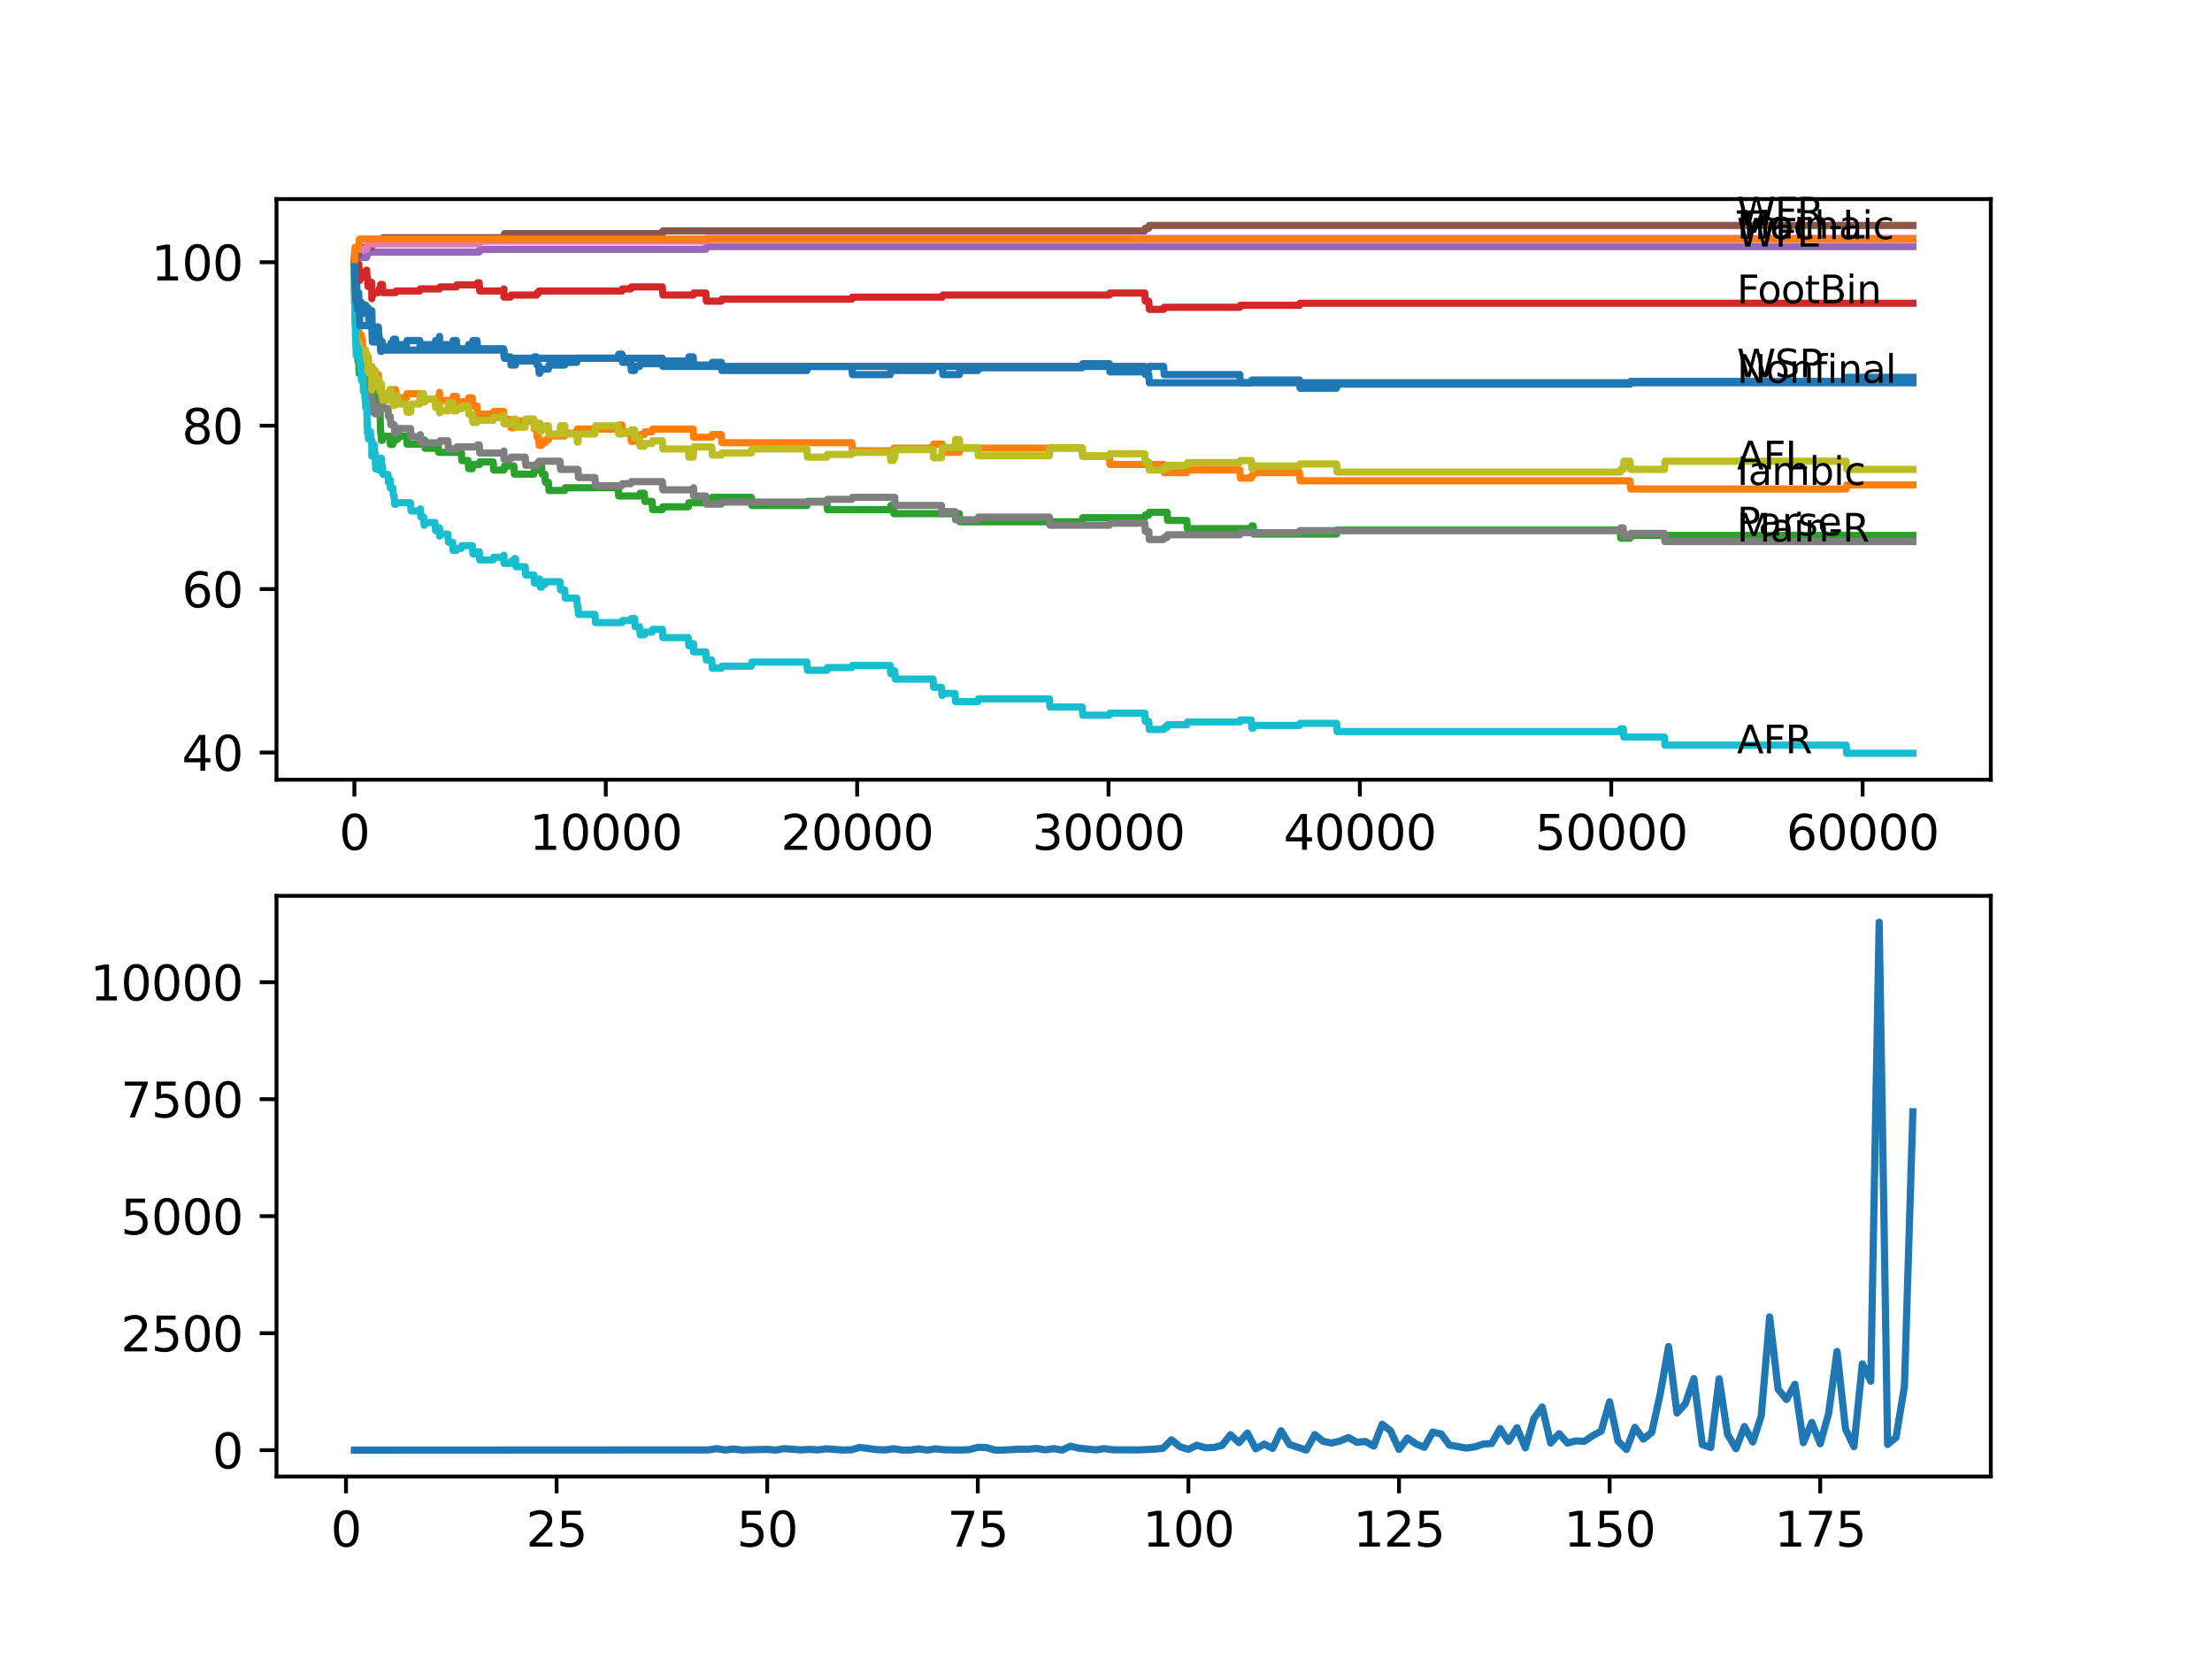 <?xml version="1.0" encoding="utf-8" standalone="no"?>
<!DOCTYPE svg PUBLIC "-//W3C//DTD SVG 1.1//EN"
  "http://www.w3.org/Graphics/SVG/1.1/DTD/svg11.dtd">
<svg xmlns:xlink="http://www.w3.org/1999/xlink" width="460.8pt" height="345.6pt" viewBox="0 0 460.8 345.6" xmlns="http://www.w3.org/2000/svg" version="1.1">
 <defs>
  <style type="text/css">*{stroke-linejoin: round; stroke-linecap: butt}</style>
 </defs>
 <g id="figure_1">
  <g id="patch_1">
   <path d="M 0 345.6 
L 460.8 345.6 
L 460.8 0 
L 0 0 
z
" style="fill: #ffffff"/>
  </g>
  <g id="axes_1">
   <g id="patch_2">
    <path d="M 57.6 162.432 
L 414.72 162.432 
L 414.72 41.472 
L 57.6 41.472 
z
" style="fill: #ffffff"/>
   </g>
   <g id="matplotlib.axis_1">
    <g id="xtick_1">
     <g id="line2d_1">
      <defs>
       <path id="m5d7c046f3c" d="M 0 0 
L 0 3.5 
" style="stroke: #000000; stroke-width: 0.8"/>
      </defs>
      <g>
       <use xlink:href="#m5d7c046f3c" x="73.827" y="162.432" style="stroke: #000000; stroke-width: 0.8"/>
      </g>
     </g>
     <g id="text_1">
      <!-- 0 -->
      <g transform="translate(70.646 177.03)scale(0.1 -0.1)">
       <defs>
        <path id="DejaVuSans-30" d="M 2034 4250 
Q 1547 4250 1301 3770 
Q 1056 3291 1056 2328 
Q 1056 1369 1301 889 
Q 1547 409 2034 409 
Q 2525 409 2770 889 
Q 3016 1369 3016 2328 
Q 3016 3291 2770 3770 
Q 2525 4250 2034 4250 
z
M 2034 4750 
Q 2819 4750 3233 4129 
Q 3647 3509 3647 2328 
Q 3647 1150 3233 529 
Q 2819 -91 2034 -91 
Q 1250 -91 836 529 
Q 422 1150 422 2328 
Q 422 3509 836 4129 
Q 1250 4750 2034 4750 
z
" transform="scale(0.016)"/>
       </defs>
       <use xlink:href="#DejaVuSans-30"/>
      </g>
     </g>
    </g>
    <g id="xtick_2">
     <g id="line2d_2">
      <g>
       <use xlink:href="#m5d7c046f3c" x="126.192" y="162.432" style="stroke: #000000; stroke-width: 0.8"/>
      </g>
     </g>
     <g id="text_2">
      <!-- 10000 -->
      <g transform="translate(110.286 177.03)scale(0.1 -0.1)">
       <defs>
        <path id="DejaVuSans-31" d="M 794 531 
L 1825 531 
L 1825 4091 
L 703 3866 
L 703 4441 
L 1819 4666 
L 2450 4666 
L 2450 531 
L 3481 531 
L 3481 0 
L 794 0 
L 794 531 
z
" transform="scale(0.016)"/>
       </defs>
       <use xlink:href="#DejaVuSans-31"/>
       <use xlink:href="#DejaVuSans-30" x="63.623"/>
       <use xlink:href="#DejaVuSans-30" x="127.246"/>
       <use xlink:href="#DejaVuSans-30" x="190.869"/>
       <use xlink:href="#DejaVuSans-30" x="254.492"/>
      </g>
     </g>
    </g>
    <g id="xtick_3">
     <g id="line2d_3">
      <g>
       <use xlink:href="#m5d7c046f3c" x="178.556" y="162.432" style="stroke: #000000; stroke-width: 0.8"/>
      </g>
     </g>
     <g id="text_3">
      <!-- 20000 -->
      <g transform="translate(162.65 177.03)scale(0.1 -0.1)">
       <defs>
        <path id="DejaVuSans-32" d="M 1228 531 
L 3431 531 
L 3431 0 
L 469 0 
L 469 531 
Q 828 903 1448 1529 
Q 2069 2156 2228 2338 
Q 2531 2678 2651 2914 
Q 2772 3150 2772 3378 
Q 2772 3750 2511 3984 
Q 2250 4219 1831 4219 
Q 1534 4219 1204 4116 
Q 875 4013 500 3803 
L 500 4441 
Q 881 4594 1212 4672 
Q 1544 4750 1819 4750 
Q 2544 4750 2975 4387 
Q 3406 4025 3406 3419 
Q 3406 3131 3298 2873 
Q 3191 2616 2906 2266 
Q 2828 2175 2409 1742 
Q 1991 1309 1228 531 
z
" transform="scale(0.016)"/>
       </defs>
       <use xlink:href="#DejaVuSans-32"/>
       <use xlink:href="#DejaVuSans-30" x="63.623"/>
       <use xlink:href="#DejaVuSans-30" x="127.246"/>
       <use xlink:href="#DejaVuSans-30" x="190.869"/>
       <use xlink:href="#DejaVuSans-30" x="254.492"/>
      </g>
     </g>
    </g>
    <g id="xtick_4">
     <g id="line2d_4">
      <g>
       <use xlink:href="#m5d7c046f3c" x="230.921" y="162.432" style="stroke: #000000; stroke-width: 0.8"/>
      </g>
     </g>
     <g id="text_4">
      <!-- 30000 -->
      <g transform="translate(215.015 177.03)scale(0.1 -0.1)">
       <defs>
        <path id="DejaVuSans-33" d="M 2597 2516 
Q 3050 2419 3304 2112 
Q 3559 1806 3559 1356 
Q 3559 666 3084 287 
Q 2609 -91 1734 -91 
Q 1441 -91 1130 -33 
Q 819 25 488 141 
L 488 750 
Q 750 597 1062 519 
Q 1375 441 1716 441 
Q 2309 441 2620 675 
Q 2931 909 2931 1356 
Q 2931 1769 2642 2001 
Q 2353 2234 1838 2234 
L 1294 2234 
L 1294 2753 
L 1863 2753 
Q 2328 2753 2575 2939 
Q 2822 3125 2822 3475 
Q 2822 3834 2567 4026 
Q 2313 4219 1838 4219 
Q 1578 4219 1281 4162 
Q 984 4106 628 3988 
L 628 4550 
Q 988 4650 1302 4700 
Q 1616 4750 1894 4750 
Q 2613 4750 3031 4423 
Q 3450 4097 3450 3541 
Q 3450 3153 3228 2886 
Q 3006 2619 2597 2516 
z
" transform="scale(0.016)"/>
       </defs>
       <use xlink:href="#DejaVuSans-33"/>
       <use xlink:href="#DejaVuSans-30" x="63.623"/>
       <use xlink:href="#DejaVuSans-30" x="127.246"/>
       <use xlink:href="#DejaVuSans-30" x="190.869"/>
       <use xlink:href="#DejaVuSans-30" x="254.492"/>
      </g>
     </g>
    </g>
    <g id="xtick_5">
     <g id="line2d_5">
      <g>
       <use xlink:href="#m5d7c046f3c" x="283.285" y="162.432" style="stroke: #000000; stroke-width: 0.8"/>
      </g>
     </g>
     <g id="text_5">
      <!-- 40000 -->
      <g transform="translate(267.379 177.03)scale(0.1 -0.1)">
       <defs>
        <path id="DejaVuSans-34" d="M 2419 4116 
L 825 1625 
L 2419 1625 
L 2419 4116 
z
M 2253 4666 
L 3047 4666 
L 3047 1625 
L 3713 1625 
L 3713 1100 
L 3047 1100 
L 3047 0 
L 2419 0 
L 2419 1100 
L 313 1100 
L 313 1709 
L 2253 4666 
z
" transform="scale(0.016)"/>
       </defs>
       <use xlink:href="#DejaVuSans-34"/>
       <use xlink:href="#DejaVuSans-30" x="63.623"/>
       <use xlink:href="#DejaVuSans-30" x="127.246"/>
       <use xlink:href="#DejaVuSans-30" x="190.869"/>
       <use xlink:href="#DejaVuSans-30" x="254.492"/>
      </g>
     </g>
    </g>
    <g id="xtick_6">
     <g id="line2d_6">
      <g>
       <use xlink:href="#m5d7c046f3c" x="335.65" y="162.432" style="stroke: #000000; stroke-width: 0.8"/>
      </g>
     </g>
     <g id="text_6">
      <!-- 50000 -->
      <g transform="translate(319.744 177.03)scale(0.1 -0.1)">
       <defs>
        <path id="DejaVuSans-35" d="M 691 4666 
L 3169 4666 
L 3169 4134 
L 1269 4134 
L 1269 2991 
Q 1406 3038 1543 3061 
Q 1681 3084 1819 3084 
Q 2600 3084 3056 2656 
Q 3513 2228 3513 1497 
Q 3513 744 3044 326 
Q 2575 -91 1722 -91 
Q 1428 -91 1123 -41 
Q 819 9 494 109 
L 494 744 
Q 775 591 1075 516 
Q 1375 441 1709 441 
Q 2250 441 2565 725 
Q 2881 1009 2881 1497 
Q 2881 1984 2565 2268 
Q 2250 2553 1709 2553 
Q 1456 2553 1204 2497 
Q 953 2441 691 2322 
L 691 4666 
z
" transform="scale(0.016)"/>
       </defs>
       <use xlink:href="#DejaVuSans-35"/>
       <use xlink:href="#DejaVuSans-30" x="63.623"/>
       <use xlink:href="#DejaVuSans-30" x="127.246"/>
       <use xlink:href="#DejaVuSans-30" x="190.869"/>
       <use xlink:href="#DejaVuSans-30" x="254.492"/>
      </g>
     </g>
    </g>
    <g id="xtick_7">
     <g id="line2d_7">
      <g>
       <use xlink:href="#m5d7c046f3c" x="388.014" y="162.432" style="stroke: #000000; stroke-width: 0.8"/>
      </g>
     </g>
     <g id="text_7">
      <!-- 60000 -->
      <g transform="translate(372.108 177.03)scale(0.1 -0.1)">
       <defs>
        <path id="DejaVuSans-36" d="M 2113 2584 
Q 1688 2584 1439 2293 
Q 1191 2003 1191 1497 
Q 1191 994 1439 701 
Q 1688 409 2113 409 
Q 2538 409 2786 701 
Q 3034 994 3034 1497 
Q 3034 2003 2786 2293 
Q 2538 2584 2113 2584 
z
M 3366 4563 
L 3366 3988 
Q 3128 4100 2886 4159 
Q 2644 4219 2406 4219 
Q 1781 4219 1451 3797 
Q 1122 3375 1075 2522 
Q 1259 2794 1537 2939 
Q 1816 3084 2150 3084 
Q 2853 3084 3261 2657 
Q 3669 2231 3669 1497 
Q 3669 778 3244 343 
Q 2819 -91 2113 -91 
Q 1303 -91 875 529 
Q 447 1150 447 2328 
Q 447 3434 972 4092 
Q 1497 4750 2381 4750 
Q 2619 4750 2861 4703 
Q 3103 4656 3366 4563 
z
" transform="scale(0.016)"/>
       </defs>
       <use xlink:href="#DejaVuSans-36"/>
       <use xlink:href="#DejaVuSans-30" x="63.623"/>
       <use xlink:href="#DejaVuSans-30" x="127.246"/>
       <use xlink:href="#DejaVuSans-30" x="190.869"/>
       <use xlink:href="#DejaVuSans-30" x="254.492"/>
      </g>
     </g>
    </g>
   </g>
   <g id="matplotlib.axis_2">
    <g id="ytick_1">
     <g id="line2d_8">
      <defs>
       <path id="md8c789dd6d" d="M 0 0 
L -3.5 0 
" style="stroke: #000000; stroke-width: 0.8"/>
      </defs>
      <g>
       <use xlink:href="#md8c789dd6d" x="57.6" y="156.764" style="stroke: #000000; stroke-width: 0.8"/>
      </g>
     </g>
     <g id="text_8">
      <!-- 40 -->
      <g transform="translate(37.875 160.563)scale(0.1 -0.1)">
       <use xlink:href="#DejaVuSans-34"/>
       <use xlink:href="#DejaVuSans-30" x="63.623"/>
      </g>
     </g>
    </g>
    <g id="ytick_2">
     <g id="line2d_9">
      <g>
       <use xlink:href="#md8c789dd6d" x="57.6" y="122.719" style="stroke: #000000; stroke-width: 0.8"/>
      </g>
     </g>
     <g id="text_9">
      <!-- 60 -->
      <g transform="translate(37.875 126.518)scale(0.1 -0.1)">
       <use xlink:href="#DejaVuSans-36"/>
       <use xlink:href="#DejaVuSans-30" x="63.623"/>
      </g>
     </g>
    </g>
    <g id="ytick_3">
     <g id="line2d_10">
      <g>
       <use xlink:href="#md8c789dd6d" x="57.6" y="88.675" style="stroke: #000000; stroke-width: 0.8"/>
      </g>
     </g>
     <g id="text_10">
      <!-- 80 -->
      <g transform="translate(37.875 92.474)scale(0.1 -0.1)">
       <defs>
        <path id="DejaVuSans-38" d="M 2034 2216 
Q 1584 2216 1326 1975 
Q 1069 1734 1069 1313 
Q 1069 891 1326 650 
Q 1584 409 2034 409 
Q 2484 409 2743 651 
Q 3003 894 3003 1313 
Q 3003 1734 2745 1975 
Q 2488 2216 2034 2216 
z
M 1403 2484 
Q 997 2584 770 2862 
Q 544 3141 544 3541 
Q 544 4100 942 4425 
Q 1341 4750 2034 4750 
Q 2731 4750 3128 4425 
Q 3525 4100 3525 3541 
Q 3525 3141 3298 2862 
Q 3072 2584 2669 2484 
Q 3125 2378 3379 2068 
Q 3634 1759 3634 1313 
Q 3634 634 3220 271 
Q 2806 -91 2034 -91 
Q 1263 -91 848 271 
Q 434 634 434 1313 
Q 434 1759 690 2068 
Q 947 2378 1403 2484 
z
M 1172 3481 
Q 1172 3119 1398 2916 
Q 1625 2713 2034 2713 
Q 2441 2713 2670 2916 
Q 2900 3119 2900 3481 
Q 2900 3844 2670 4047 
Q 2441 4250 2034 4250 
Q 1625 4250 1398 4047 
Q 1172 3844 1172 3481 
z
" transform="scale(0.016)"/>
       </defs>
       <use xlink:href="#DejaVuSans-38"/>
       <use xlink:href="#DejaVuSans-30" x="63.623"/>
      </g>
     </g>
    </g>
    <g id="ytick_4">
     <g id="line2d_11">
      <g>
       <use xlink:href="#md8c789dd6d" x="57.6" y="54.63" style="stroke: #000000; stroke-width: 0.8"/>
      </g>
     </g>
     <g id="text_11">
      <!-- 100 -->
      <g transform="translate(31.512 58.429)scale(0.1 -0.1)">
       <use xlink:href="#DejaVuSans-31"/>
       <use xlink:href="#DejaVuSans-30" x="63.623"/>
       <use xlink:href="#DejaVuSans-30" x="127.246"/>
      </g>
     </g>
    </g>
   </g>
   <g id="line2d_12">
    <path d="M 73.833 54.63 
L 73.848 54.63 
L 73.859 54.063 
L 73.885 57.042 
L 73.937 56.474 
L 73.953 56.474 
L 73.964 56.049 
L 74 61.155 
L 74.006 61.155 
L 74.021 61.155 
L 74.042 60.73 
L 74.047 62.432 
L 74.126 61.581 
L 74.152 61.581 
L 74.163 63.283 
L 74.215 59.879 
L 74.257 59.879 
L 74.309 59.879 
L 74.32 59.028 
L 74.398 61.865 
L 74.403 61.865 
L 74.576 61.865 
L 74.692 61.014 
L 74.723 61.014 
L 74.843 64.418 
L 74.959 63.851 
L 75.184 63.851 
L 75.299 62.999 
L 75.304 62.999 
L 75.336 64.702 
L 75.414 63.851 
L 75.487 63.851 
L 75.571 63.567 
L 75.629 65.269 
L 75.681 64.418 
L 76.132 64.418 
L 76.215 63.567 
L 76.221 65.269 
L 76.236 65.269 
L 76.388 65.269 
L 76.509 64.134 
L 76.702 64.134 
L 76.818 66.688 
L 77.147 66.688 
L 77.263 65.836 
L 77.446 65.836 
L 77.467 64.702 
L 77.535 68.106 
L 77.75 68.106 
L 77.865 69.808 
L 78.142 69.808 
L 78.263 68.106 
L 78.818 68.106 
L 78.933 69.808 
L 78.954 69.808 
L 78.985 71.511 
L 79.064 70.659 
L 79.195 70.659 
L 79.31 73.213 
L 79.451 73.213 
L 79.567 72.362 
L 81.295 72.362 
L 81.41 71.511 
L 81.844 71.511 
L 81.96 70.659 
L 82.415 70.659 
L 82.53 72.362 
L 82.949 72.362 
L 83.065 71.794 
L 84.683 71.794 
L 84.798 70.943 
L 87.432 70.943 
L 87.547 72.645 
L 88.254 72.645 
L 88.369 71.794 
L 90.626 71.794 
L 90.741 70.943 
L 91.553 70.943 
L 91.563 70.092 
L 91.569 71.794 
L 91.658 71.794 
L 94.286 71.794 
L 94.401 70.943 
L 95.082 70.943 
L 95.197 72.645 
L 97.517 72.645 
L 97.632 71.794 
L 98.397 71.794 
L 98.512 70.943 
L 99.366 70.943 
L 99.481 72.645 
L 104.895 72.645 
L 105.011 74.348 
L 106.341 74.348 
L 106.456 76.05 
L 107.372 76.05 
L 107.487 75.199 
L 111.21 75.199 
L 111.326 74.348 
L 111.776 74.348 
L 111.891 76.05 
L 112.205 76.05 
L 112.321 77.752 
L 112.441 77.752 
L 112.556 76.901 
L 114.248 76.901 
L 114.363 76.05 
L 117.641 76.05 
L 117.756 75.482 
L 120.149 75.482 
L 120.264 74.631 
L 128.768 74.631 
L 128.884 73.78 
L 129.559 73.78 
L 129.674 75.482 
L 131.402 75.482 
L 131.517 77.185 
L 132.198 77.185 
L 132.313 76.334 
L 133.235 76.334 
L 133.35 75.766 
L 137.979 75.766 
L 138.094 75.199 
L 143.388 75.199 
L 143.504 74.348 
L 144.399 74.348 
L 144.514 76.05 
L 148.274 76.05 
L 148.389 75.482 
L 150.259 75.482 
L 150.374 77.185 
L 168.089 77.185 
L 168.204 76.334 
L 177.452 76.334 
L 177.567 78.036 
L 185.463 78.036 
L 185.579 77.185 
L 194.371 77.185 
L 194.486 76.334 
L 196.298 76.334 
L 196.413 78.036 
L 199.853 78.036 
L 199.968 77.185 
L 203.697 77.185 
L 203.812 76.617 
L 225.438 76.617 
L 225.554 75.766 
L 231.104 75.766 
L 231.219 77.468 
L 238.477 77.468 
L 238.592 76.901 
L 239.304 76.901 
L 239.42 76.334 
L 242.404 76.334 
L 242.52 78.036 
L 258.281 78.036 
L 258.397 79.738 
L 260.669 79.738 
L 260.784 79.171 
L 270.718 79.171 
L 270.833 80.873 
L 278.436 80.873 
L 278.552 80.022 
L 339.567 80.022 
L 339.682 79.454 
L 384.59 79.454 
L 384.705 78.603 
L 398.487 78.603 
L 398.487 78.603 
" clip-path="url(#p48a375e2a4)" style="fill: none; stroke: #1f77b4; stroke-width: 1.5; stroke-linecap: square"/>
   </g>
   <g id="line2d_13">
    <path d="M 73.833 54.63 
L 73.901 63.141 
L 73.964 61.723 
L 73.969 61.723 
L 74.021 65.978 
L 74.084 64.702 
L 74.152 64.702 
L 74.189 68.106 
L 74.262 65.836 
L 74.267 65.836 
L 74.367 67.822 
L 74.383 67.255 
L 74.393 67.255 
L 74.508 68.957 
L 74.561 68.957 
L 74.676 68.39 
L 74.707 68.39 
L 74.723 67.822 
L 74.728 69.525 
L 74.807 69.525 
L 74.938 69.525 
L 75.053 71.227 
L 75.11 71.227 
L 75.231 69.808 
L 75.304 69.808 
L 75.336 71.511 
L 75.414 70.659 
L 75.487 70.659 
L 75.608 74.064 
L 75.629 74.064 
L 75.744 73.213 
L 76.132 73.213 
L 76.247 76.05 
L 76.388 76.05 
L 76.509 74.915 
L 76.545 74.915 
L 76.66 74.348 
L 76.702 74.348 
L 76.818 76.901 
L 76.828 76.901 
L 76.943 76.334 
L 77.467 76.334 
L 77.587 79.738 
L 77.645 79.738 
L 77.75 79.171 
L 77.865 80.873 
L 77.938 80.873 
L 78.053 80.305 
L 78.142 80.305 
L 78.263 78.603 
L 78.598 78.603 
L 78.713 78.036 
L 78.818 78.036 
L 78.933 79.738 
L 78.954 79.738 
L 79.069 81.44 
L 79.195 81.44 
L 79.31 83.426 
L 79.451 83.426 
L 79.567 82.575 
L 81.206 82.575 
L 81.326 81.157 
L 82.415 81.157 
L 82.53 82.859 
L 84.683 82.859 
L 84.798 82.008 
L 87.432 82.008 
L 87.547 83.71 
L 88.448 83.71 
L 88.563 83.142 
L 91.254 83.142 
L 91.37 82.575 
L 91.553 82.575 
L 91.563 81.724 
L 91.569 83.426 
L 91.658 83.426 
L 94.286 83.426 
L 94.401 82.575 
L 95.082 82.575 
L 95.197 84.277 
L 96.103 84.277 
L 96.219 83.71 
L 97.517 83.71 
L 97.632 82.859 
L 98.397 82.859 
L 98.512 84.561 
L 99.366 84.561 
L 99.481 86.263 
L 102.733 86.263 
L 102.848 85.696 
L 104.895 85.696 
L 105.011 87.398 
L 106.341 87.398 
L 106.456 89.1 
L 107.053 89.1 
L 107.168 88.533 
L 107.372 88.533 
L 107.487 87.682 
L 111.21 87.682 
L 111.326 89.384 
L 111.776 89.384 
L 111.891 91.086 
L 112.205 91.086 
L 112.321 92.788 
L 112.813 92.788 
L 112.928 92.221 
L 113.504 92.221 
L 113.619 91.654 
L 114.248 91.654 
L 114.363 90.802 
L 117.641 90.802 
L 117.756 90.235 
L 120.149 90.235 
L 120.264 89.384 
L 128.768 89.384 
L 128.884 88.533 
L 129.559 88.533 
L 129.674 90.235 
L 131.402 90.235 
L 131.517 91.937 
L 132.198 91.937 
L 132.313 91.086 
L 133.235 91.086 
L 133.35 90.519 
L 134.219 90.519 
L 134.335 89.951 
L 135.843 89.951 
L 135.958 89.384 
L 144.399 89.384 
L 144.514 91.086 
L 148.274 91.086 
L 148.389 90.519 
L 150.259 90.519 
L 150.374 92.221 
L 177.452 92.221 
L 177.567 93.923 
L 186.086 93.923 
L 186.202 93.356 
L 194.371 93.356 
L 194.486 92.505 
L 196.298 92.505 
L 196.413 94.207 
L 199.853 94.207 
L 199.968 93.356 
L 225.438 93.356 
L 225.554 95.058 
L 231.104 95.058 
L 231.219 96.76 
L 242.404 96.76 
L 242.52 98.462 
L 247.238 98.462 
L 247.353 97.895 
L 258.281 97.895 
L 258.397 99.597 
L 260.669 99.597 
L 260.784 99.03 
L 261.062 99.03 
L 261.177 98.462 
L 270.718 98.462 
L 270.833 100.165 
L 339.567 100.165 
L 339.682 101.867 
L 384.59 101.867 
L 384.705 101.016 
L 398.487 101.016 
L 398.487 101.016 
" clip-path="url(#p48a375e2a4)" style="fill: none; stroke: #ff7f0e; stroke-width: 1.5; stroke-linecap: square"/>
   </g>
   <g id="line2d_14">
    <path d="M 73.833 54.63 
L 73.859 52.786 
L 73.917 56.758 
L 74.047 67.681 
L 74.058 66.829 
L 74.178 66.829 
L 74.21 65.978 
L 74.246 69.383 
L 74.273 69.042 
L 74.309 69.042 
L 74.43 73.582 
L 74.561 73.582 
L 74.576 75.284 
L 74.671 74.433 
L 74.707 74.433 
L 74.828 77.837 
L 74.843 77.837 
L 74.969 75.851 
L 75.11 75.851 
L 75.226 77.553 
L 75.336 77.553 
L 75.451 79.256 
L 75.487 79.256 
L 75.603 78.972 
L 76.132 78.972 
L 76.189 78.121 
L 76.194 79.823 
L 76.236 79.823 
L 76.378 79.823 
L 76.503 78.121 
L 76.545 78.121 
L 76.55 79.823 
L 76.655 79.256 
L 76.755 79.256 
L 76.875 82.66 
L 77.147 82.66 
L 77.263 81.809 
L 77.446 81.809 
L 77.566 80.674 
L 77.645 80.674 
L 77.76 82.376 
L 77.938 82.376 
L 78.053 84.079 
L 78.598 84.079 
L 78.713 85.781 
L 78.985 85.781 
L 79.101 84.93 
L 79.153 84.93 
L 79.279 90.036 
L 79.336 90.036 
L 79.451 91.739 
L 79.666 91.739 
L 79.781 90.888 
L 81.206 90.888 
L 81.321 92.59 
L 81.844 92.59 
L 81.96 91.739 
L 82.415 91.739 
L 82.53 91.398 
L 82.949 91.398 
L 83.065 90.831 
L 84.683 90.831 
L 84.798 92.533 
L 88.254 92.533 
L 88.369 91.682 
L 88.448 91.682 
L 88.563 93.384 
L 90.626 93.384 
L 90.741 92.533 
L 91.254 92.533 
L 91.37 94.235 
L 96.103 94.235 
L 96.219 95.937 
L 97.517 95.937 
L 97.632 97.64 
L 98.397 97.64 
L 98.512 96.789 
L 99.832 96.789 
L 99.947 96.221 
L 102.733 96.221 
L 102.848 97.923 
L 104.979 97.923 
L 105.094 97.072 
L 107.053 97.072 
L 107.168 98.775 
L 111.21 98.775 
L 111.326 97.923 
L 112.441 97.923 
L 112.556 97.072 
L 112.813 97.072 
L 112.928 98.775 
L 113.504 98.775 
L 113.619 100.477 
L 114.248 100.477 
L 114.363 102.179 
L 117.641 102.179 
L 117.756 101.612 
L 128.768 101.612 
L 128.884 103.314 
L 133.235 103.314 
L 133.35 102.746 
L 134.219 102.746 
L 134.335 104.449 
L 135.843 104.449 
L 135.958 106.151 
L 137.979 106.151 
L 138.094 105.583 
L 143.388 105.583 
L 143.504 104.732 
L 147.038 104.732 
L 147.153 104.165 
L 148.274 104.165 
L 148.389 103.597 
L 156.501 103.597 
L 156.616 105.3 
L 168.089 105.3 
L 168.204 104.449 
L 172.247 104.449 
L 172.362 106.151 
L 185.463 106.151 
L 185.579 105.3 
L 186.086 105.3 
L 186.202 107.002 
L 199.853 107.002 
L 199.968 108.704 
L 225.438 108.704 
L 225.554 107.853 
L 238.477 107.853 
L 238.592 107.286 
L 239.304 107.286 
L 239.42 106.718 
L 243.117 106.718 
L 243.232 108.42 
L 247.238 108.42 
L 247.353 110.123 
L 260.669 110.123 
L 260.784 109.555 
L 261.062 109.555 
L 261.177 111.257 
L 278.436 111.257 
L 278.552 110.406 
L 337.509 110.406 
L 337.624 112.109 
L 339.567 112.109 
L 339.682 111.541 
L 398.487 111.541 
L 398.487 111.541 
" clip-path="url(#p48a375e2a4)" style="fill: none; stroke: #2ca02c; stroke-width: 1.5; stroke-linecap: square"/>
   </g>
   <g id="line2d_15">
    <path d="M 73.833 56.332 
L 73.838 56.332 
L 73.932 58.46 
L 73.953 58.035 
L 73.964 58.035 
L 74.105 55.339 
L 74.152 55.339 
L 74.273 54.573 
L 74.32 54.573 
L 74.325 54.148 
L 74.33 55.85 
L 74.419 55.425 
L 74.723 55.425 
L 74.765 54.999 
L 74.77 56.701 
L 74.817 56.701 
L 74.932 56.701 
L 74.938 58.403 
L 75.042 57.836 
L 75.304 57.836 
L 75.419 57.41 
L 75.487 57.41 
L 75.608 56.701 
L 76.215 56.701 
L 76.331 56.276 
L 76.378 56.276 
L 76.493 57.978 
L 76.55 57.978 
L 76.666 59.68 
L 76.702 59.68 
L 76.823 58.829 
L 77.446 58.829 
L 77.467 62.233 
L 77.561 61.382 
L 77.75 61.382 
L 77.865 60.957 
L 78.818 60.957 
L 78.933 60.531 
L 78.954 60.531 
L 79.069 60.106 
L 79.195 60.106 
L 79.315 59.255 
L 79.666 59.255 
L 79.781 60.957 
L 82.415 60.957 
L 82.53 60.616 
L 87.432 60.616 
L 87.547 60.191 
L 91.563 60.191 
L 91.679 59.765 
L 95.082 59.765 
L 95.197 59.34 
L 99.366 59.34 
L 99.481 58.914 
L 99.832 58.914 
L 99.947 60.616 
L 104.895 60.616 
L 104.979 60.191 
L 104.984 61.893 
L 104.99 61.893 
L 106.341 61.893 
L 106.456 61.467 
L 111.776 61.467 
L 111.891 61.042 
L 112.205 61.042 
L 112.321 60.616 
L 129.559 60.616 
L 129.674 60.191 
L 131.402 60.191 
L 131.517 59.765 
L 137.979 59.765 
L 138.094 61.467 
L 144.399 61.467 
L 144.514 61.042 
L 147.038 61.042 
L 147.153 62.744 
L 150.259 62.744 
L 150.374 62.319 
L 177.452 62.319 
L 177.567 61.893 
L 196.298 61.893 
L 196.413 61.467 
L 231.104 61.467 
L 231.219 61.042 
L 238.477 61.042 
L 238.592 62.744 
L 239.304 62.744 
L 239.42 64.446 
L 242.404 64.446 
L 242.52 64.021 
L 258.281 64.021 
L 258.397 63.595 
L 270.718 63.595 
L 270.833 63.17 
L 398.487 63.17 
L 398.487 63.17 
" clip-path="url(#p48a375e2a4)" style="fill: none; stroke: #d62728; stroke-width: 1.5; stroke-linecap: square"/>
   </g>
   <g id="line2d_16">
    <path d="M 73.833 54.063 
L 73.948 53.637 
L 76.378 53.637 
L 76.493 53.07 
L 76.55 53.07 
L 76.666 52.502 
L 99.832 52.502 
L 99.947 51.935 
L 147.038 51.935 
L 147.153 51.368 
L 398.487 51.368 
L 398.487 51.368 
" clip-path="url(#p48a375e2a4)" style="fill: none; stroke: #9467bd; stroke-width: 1.5; stroke-linecap: square"/>
   </g>
   <g id="line2d_17">
    <path d="M 73.833 54.63 
L 73.864 54.63 
L 73.953 53.07 
L 73.958 54.772 
L 73.969 54.772 
L 74.021 54.772 
L 74.147 53.495 
L 74.325 53.495 
L 74.44 52.928 
L 74.843 52.928 
L 74.964 51.509 
L 77.446 51.509 
L 77.566 50.375 
L 79.666 50.375 
L 79.781 49.524 
L 104.979 49.524 
L 105.094 48.672 
L 137.979 48.672 
L 138.094 48.105 
L 238.477 48.105 
L 238.592 47.538 
L 239.304 47.538 
L 239.42 46.97 
L 398.487 46.97 
L 398.487 46.97 
" clip-path="url(#p48a375e2a4)" style="fill: none; stroke: #8c564b; stroke-width: 1.5; stroke-linecap: square"/>
   </g>
   <g id="line2d_18">
    <path d="M 73.833 54.063 
L 73.969 51.935 
L 76.378 51.935 
L 76.493 51.368 
L 76.55 51.368 
L 76.666 50.8 
L 99.832 50.8 
L 99.947 50.233 
L 147.038 50.233 
L 147.153 49.665 
L 398.487 49.665 
L 398.487 49.665 
" clip-path="url(#p48a375e2a4)" style="fill: none; stroke: #e377c2; stroke-width: 1.5; stroke-linecap: square"/>
   </g>
   <g id="line2d_19">
    <path d="M 73.833 56.332 
L 73.932 64.844 
L 73.964 63.992 
L 73.974 63.141 
L 74.026 67.397 
L 74.032 67.397 
L 74.042 67.397 
L 74.047 66.971 
L 74.1 70.376 
L 74.115 70.376 
L 74.152 70.376 
L 74.189 69.95 
L 74.194 71.652 
L 74.246 71.652 
L 74.267 71.652 
L 74.325 70.886 
L 74.33 72.589 
L 74.362 72.589 
L 74.393 72.589 
L 74.508 72.163 
L 74.723 72.163 
L 74.765 71.738 
L 74.77 73.44 
L 74.817 73.44 
L 74.932 73.44 
L 75.048 75.142 
L 75.215 75.142 
L 75.304 76.844 
L 75.325 76.419 
L 75.487 76.419 
L 75.587 75.709 
L 75.707 79.114 
L 75.938 79.114 
L 76.053 80.816 
L 76.215 80.816 
L 76.331 80.391 
L 76.378 80.391 
L 76.493 82.093 
L 76.55 82.093 
L 76.666 83.795 
L 76.702 83.795 
L 76.828 82.376 
L 77.446 82.376 
L 77.467 85.781 
L 77.561 84.93 
L 77.75 84.93 
L 77.865 84.504 
L 77.97 84.504 
L 78.085 86.206 
L 78.818 86.206 
L 78.933 85.781 
L 78.954 85.781 
L 79.069 85.355 
L 79.153 85.355 
L 79.268 84.362 
L 79.289 84.362 
L 79.41 83.369 
L 79.666 83.369 
L 79.781 85.072 
L 80.823 85.072 
L 80.939 86.774 
L 81.295 86.774 
L 81.41 88.476 
L 82.117 88.476 
L 82.232 90.178 
L 82.415 90.178 
L 82.53 89.838 
L 82.949 89.838 
L 83.065 89.27 
L 85.52 89.27 
L 85.636 90.973 
L 87.432 90.973 
L 87.547 90.547 
L 87.573 90.547 
L 87.688 92.249 
L 91.563 92.249 
L 91.679 91.824 
L 93.302 91.824 
L 93.417 93.526 
L 95.082 93.526 
L 95.197 93.1 
L 99.366 93.1 
L 99.481 92.675 
L 99.832 92.675 
L 99.947 94.377 
L 104.895 94.377 
L 104.979 93.952 
L 104.984 95.654 
L 104.99 95.654 
L 106.341 95.654 
L 106.456 95.228 
L 109.399 95.228 
L 109.514 96.93 
L 111.776 96.93 
L 111.891 96.505 
L 112.205 96.505 
L 112.321 96.079 
L 116.662 96.079 
L 116.777 97.782 
L 120.406 97.782 
L 120.521 99.484 
L 123.94 99.484 
L 124.056 101.186 
L 129.559 101.186 
L 129.674 100.76 
L 131.402 100.76 
L 131.517 100.335 
L 137.979 100.335 
L 138.094 102.037 
L 144.399 102.037 
L 144.483 101.612 
L 144.488 103.314 
L 144.493 103.314 
L 147.038 103.314 
L 147.153 105.016 
L 150.259 105.016 
L 150.374 104.59 
L 172.247 104.59 
L 172.362 104.023 
L 177.452 104.023 
L 177.567 103.597 
L 186.385 103.597 
L 186.5 105.3 
L 196.135 105.3 
L 196.25 107.002 
L 196.298 107.002 
L 196.413 106.576 
L 198.942 106.576 
L 199.057 108.279 
L 203.697 108.279 
L 203.812 107.711 
L 218.61 107.711 
L 218.725 109.413 
L 231.104 109.413 
L 231.219 108.988 
L 238.477 108.988 
L 238.592 110.69 
L 239.304 110.69 
L 239.42 112.392 
L 242.404 112.392 
L 242.52 111.967 
L 243.117 111.967 
L 243.232 111.399 
L 258.281 111.399 
L 258.397 110.974 
L 270.718 110.974 
L 270.833 110.548 
L 337.509 110.548 
L 337.624 109.981 
L 338.148 109.981 
L 338.263 111.683 
L 339.567 111.683 
L 339.682 111.116 
L 346.725 111.116 
L 346.84 112.818 
L 398.487 112.818 
L 398.487 112.818 
" clip-path="url(#p48a375e2a4)" style="fill: none; stroke: #7f7f7f; stroke-width: 1.5; stroke-linecap: square"/>
   </g>
   <g id="line2d_20">
    <path d="M 73.833 56.332 
L 73.838 56.332 
L 73.932 64.134 
L 73.964 63.141 
L 74.021 61.723 
L 74.053 64.702 
L 74.063 64.702 
L 74.095 66.404 
L 74.157 64.276 
L 74.173 65.978 
L 74.178 65.978 
L 74.241 71.085 
L 74.299 70.177 
L 74.309 70.177 
L 74.367 72.589 
L 74.424 71.596 
L 74.561 71.596 
L 74.576 71.028 
L 74.582 72.73 
L 74.66 72.73 
L 74.707 72.73 
L 74.822 71.738 
L 74.843 71.738 
L 74.938 75.142 
L 74.959 74.575 
L 75.11 74.575 
L 75.184 74.007 
L 75.189 75.709 
L 75.21 75.709 
L 75.215 75.709 
L 75.33 73.582 
L 75.336 73.582 
L 75.451 75.284 
L 75.487 75.284 
L 75.629 72.872 
L 75.744 74.575 
L 75.938 74.575 
L 76.053 72.872 
L 76.132 72.872 
L 76.189 74.575 
L 76.241 73.582 
L 76.388 73.582 
L 76.509 76.986 
L 76.545 76.986 
L 76.66 76.419 
L 76.702 76.419 
L 76.744 75.993 
L 76.749 77.695 
L 76.807 76.702 
L 76.828 76.702 
L 76.943 76.135 
L 77.147 76.135 
L 77.263 77.837 
L 77.446 77.837 
L 77.467 81.242 
L 77.561 80.391 
L 77.645 80.391 
L 77.76 79.398 
L 77.938 79.398 
L 78.069 77.128 
L 78.142 77.128 
L 78.263 80.532 
L 78.598 80.532 
L 78.713 79.965 
L 78.818 79.965 
L 78.933 79.539 
L 78.954 79.539 
L 78.985 79.114 
L 78.991 80.816 
L 79.048 80.816 
L 79.153 80.816 
L 79.216 79.823 
L 79.221 81.525 
L 79.252 81.525 
L 79.263 81.525 
L 79.383 79.965 
L 79.451 79.965 
L 79.567 81.667 
L 79.666 81.667 
L 79.781 83.369 
L 80.823 83.369 
L 80.939 81.667 
L 81.206 81.667 
L 81.295 81.1 
L 81.3 82.802 
L 81.305 82.802 
L 81.844 82.802 
L 81.96 84.504 
L 82.117 84.504 
L 82.232 82.802 
L 82.415 82.802 
L 82.53 82.462 
L 82.949 82.462 
L 83.065 84.164 
L 84.683 84.164 
L 84.798 85.866 
L 85.52 85.866 
L 85.636 84.164 
L 87.432 84.164 
L 87.547 83.738 
L 87.573 83.738 
L 87.688 82.036 
L 88.254 82.036 
L 88.369 83.738 
L 88.448 83.738 
L 88.563 83.171 
L 90.626 83.171 
L 90.741 84.873 
L 91.254 84.873 
L 91.37 84.306 
L 91.553 84.306 
L 91.563 86.008 
L 91.663 85.582 
L 93.302 85.582 
L 93.417 83.88 
L 94.286 83.88 
L 94.401 85.582 
L 95.082 85.582 
L 95.197 85.157 
L 96.103 85.157 
L 96.219 84.589 
L 97.517 84.589 
L 97.632 86.292 
L 98.397 86.292 
L 98.512 87.994 
L 99.366 87.994 
L 99.481 87.568 
L 102.733 87.568 
L 102.848 87.001 
L 104.895 87.001 
L 104.979 86.575 
L 104.984 88.277 
L 104.99 88.277 
L 106.341 88.277 
L 106.456 87.852 
L 107.053 87.852 
L 107.168 87.285 
L 107.372 87.285 
L 107.487 88.987 
L 109.399 88.987 
L 109.514 87.285 
L 111.21 87.285 
L 111.326 88.987 
L 111.776 88.987 
L 111.891 88.561 
L 112.205 88.561 
L 112.321 88.136 
L 112.441 88.136 
L 112.556 89.838 
L 112.813 89.838 
L 112.928 89.27 
L 113.504 89.27 
L 113.619 88.703 
L 114.248 88.703 
L 114.363 90.405 
L 116.662 90.405 
L 116.777 88.703 
L 117.641 88.703 
L 117.756 90.405 
L 120.149 90.405 
L 120.264 92.107 
L 120.406 92.107 
L 120.521 90.405 
L 123.94 90.405 
L 124.056 88.703 
L 128.768 88.703 
L 128.884 90.405 
L 129.559 90.405 
L 129.674 89.98 
L 131.402 89.98 
L 131.517 89.554 
L 132.198 89.554 
L 132.313 91.256 
L 133.235 91.256 
L 133.35 92.959 
L 134.219 92.959 
L 134.335 92.391 
L 135.843 92.391 
L 135.958 91.824 
L 137.979 91.824 
L 138.094 93.526 
L 143.388 93.526 
L 143.504 95.228 
L 144.399 95.228 
L 144.535 93.1 
L 148.274 93.1 
L 148.389 94.803 
L 150.259 94.803 
L 150.374 94.377 
L 156.501 94.377 
L 156.616 93.526 
L 168.089 93.526 
L 168.204 95.228 
L 172.247 95.228 
L 172.362 94.661 
L 177.452 94.661 
L 177.567 94.235 
L 185.463 94.235 
L 185.579 95.937 
L 186.086 95.937 
L 186.202 95.37 
L 186.385 95.37 
L 186.5 93.668 
L 194.371 93.668 
L 194.486 95.37 
L 196.135 95.37 
L 196.25 93.668 
L 196.298 93.668 
L 196.413 93.242 
L 198.942 93.242 
L 199.057 91.54 
L 199.853 91.54 
L 199.968 93.242 
L 203.697 93.242 
L 203.812 94.945 
L 218.61 94.945 
L 218.725 93.242 
L 225.438 93.242 
L 225.554 94.945 
L 231.104 94.945 
L 231.219 94.519 
L 238.477 94.519 
L 238.592 96.221 
L 239.304 96.221 
L 239.42 97.923 
L 242.404 97.923 
L 242.52 97.498 
L 243.117 97.498 
L 243.232 96.93 
L 247.238 96.93 
L 247.353 96.363 
L 258.281 96.363 
L 258.397 95.937 
L 260.669 95.937 
L 260.784 97.64 
L 261.062 97.64 
L 261.177 97.072 
L 270.718 97.072 
L 270.833 96.647 
L 278.436 96.647 
L 278.552 98.349 
L 337.509 98.349 
L 337.624 97.782 
L 338.148 97.782 
L 338.263 96.079 
L 339.567 96.079 
L 339.682 97.782 
L 346.725 97.782 
L 346.84 96.079 
L 384.59 96.079 
L 384.705 97.782 
L 398.487 97.782 
L 398.487 97.782 
" clip-path="url(#p48a375e2a4)" style="fill: none; stroke: #bcbd22; stroke-width: 1.5; stroke-linecap: square"/>
   </g>
   <g id="line2d_21">
    <path d="M 73.833 56.332 
L 73.932 65.411 
L 73.964 64.418 
L 73.974 63.567 
L 74.026 67.255 
L 74.037 67.255 
L 74.042 67.255 
L 74.047 66.829 
L 74.068 70.234 
L 74.095 70.234 
L 74.215 74.064 
L 74.241 74.064 
L 74.325 72.163 
L 74.351 73.865 
L 74.367 73.865 
L 74.482 72.872 
L 74.561 72.872 
L 74.576 72.305 
L 74.582 74.007 
L 74.66 74.007 
L 74.707 74.007 
L 74.765 73.014 
L 74.77 74.716 
L 74.807 74.716 
L 74.932 74.716 
L 75.048 76.419 
L 75.11 76.419 
L 75.184 75.851 
L 75.189 77.553 
L 75.21 77.553 
L 75.215 77.553 
L 75.304 79.256 
L 75.325 78.83 
L 75.487 78.83 
L 75.587 78.121 
L 75.707 81.525 
L 75.938 81.525 
L 76.053 83.228 
L 76.132 83.228 
L 76.189 84.93 
L 76.241 83.937 
L 76.378 83.937 
L 76.503 89.043 
L 76.545 89.043 
L 76.55 88.476 
L 76.556 90.178 
L 76.645 90.178 
L 76.702 90.178 
L 76.744 89.753 
L 76.749 91.455 
L 76.807 90.462 
L 76.828 90.462 
L 76.943 89.895 
L 77.147 89.895 
L 77.263 91.597 
L 77.446 91.597 
L 77.467 95.001 
L 77.561 94.15 
L 77.645 94.15 
L 77.76 93.157 
L 77.938 93.157 
L 77.97 92.59 
L 77.975 94.292 
L 78.038 94.292 
L 78.142 94.292 
L 78.263 97.696 
L 78.598 97.696 
L 78.713 97.129 
L 78.818 97.129 
L 78.933 96.703 
L 78.954 96.703 
L 78.985 96.278 
L 78.991 97.98 
L 79.048 97.98 
L 79.153 97.98 
L 79.273 96.42 
L 79.289 96.42 
L 79.41 95.427 
L 79.451 95.427 
L 79.567 97.129 
L 79.666 97.129 
L 79.781 98.831 
L 80.823 98.831 
L 80.939 100.533 
L 81.206 100.533 
L 81.295 99.966 
L 81.3 101.668 
L 81.305 101.668 
L 81.844 101.668 
L 81.96 103.371 
L 82.117 103.371 
L 82.232 105.073 
L 82.415 105.073 
L 82.53 104.732 
L 85.52 104.732 
L 85.636 106.435 
L 87.432 106.435 
L 87.547 106.009 
L 87.573 106.009 
L 87.688 107.711 
L 88.254 107.711 
L 88.369 109.413 
L 88.448 109.413 
L 88.563 108.846 
L 90.626 108.846 
L 90.741 110.548 
L 91.254 110.548 
L 91.37 109.981 
L 91.553 109.981 
L 91.563 111.683 
L 91.663 111.257 
L 93.302 111.257 
L 93.417 112.96 
L 94.286 112.96 
L 94.401 114.662 
L 95.082 114.662 
L 95.197 114.236 
L 96.103 114.236 
L 96.219 113.669 
L 98.397 113.669 
L 98.512 115.371 
L 99.366 115.371 
L 99.481 114.946 
L 99.832 114.946 
L 99.947 116.648 
L 102.733 116.648 
L 102.848 116.08 
L 104.895 116.08 
L 104.979 115.655 
L 104.984 117.357 
L 104.99 117.357 
L 106.341 117.357 
L 106.456 116.932 
L 107.053 116.932 
L 107.168 116.364 
L 107.372 116.364 
L 107.487 118.066 
L 109.399 118.066 
L 109.514 119.769 
L 111.21 119.769 
L 111.326 121.471 
L 111.776 121.471 
L 111.891 121.045 
L 112.205 121.045 
L 112.321 120.62 
L 112.441 120.62 
L 112.556 122.322 
L 112.813 122.322 
L 112.928 121.755 
L 113.504 121.755 
L 113.619 121.187 
L 116.662 121.187 
L 116.777 122.889 
L 117.641 122.889 
L 117.756 124.592 
L 120.149 124.592 
L 120.264 126.294 
L 120.406 126.294 
L 120.521 127.996 
L 123.94 127.996 
L 124.056 129.698 
L 129.559 129.698 
L 129.674 129.273 
L 131.402 129.273 
L 131.517 128.847 
L 132.198 128.847 
L 132.313 130.549 
L 133.235 130.549 
L 133.35 132.252 
L 134.219 132.252 
L 134.335 131.684 
L 135.843 131.684 
L 135.958 131.117 
L 137.979 131.117 
L 138.094 132.819 
L 143.388 132.819 
L 143.504 134.521 
L 144.399 134.521 
L 144.483 134.096 
L 144.488 135.798 
L 144.493 135.798 
L 147.038 135.798 
L 147.153 137.5 
L 148.274 137.5 
L 148.389 139.202 
L 150.259 139.202 
L 150.374 138.777 
L 156.501 138.777 
L 156.616 137.926 
L 168.089 137.926 
L 168.204 139.628 
L 172.247 139.628 
L 172.362 139.06 
L 177.452 139.06 
L 177.567 138.635 
L 185.463 138.635 
L 185.579 140.337 
L 186.086 140.337 
L 186.202 139.77 
L 186.385 139.77 
L 186.5 141.472 
L 194.371 141.472 
L 194.486 143.174 
L 196.135 143.174 
L 196.25 144.876 
L 196.298 144.876 
L 196.413 144.451 
L 198.942 144.451 
L 199.057 146.153 
L 203.697 146.153 
L 203.812 145.586 
L 218.61 145.586 
L 218.725 147.288 
L 225.438 147.288 
L 225.554 148.99 
L 231.104 148.99 
L 231.219 148.565 
L 238.477 148.565 
L 238.592 150.267 
L 239.304 150.267 
L 239.42 151.969 
L 242.404 151.969 
L 242.52 151.543 
L 243.117 151.543 
L 243.232 150.976 
L 247.238 150.976 
L 247.353 150.409 
L 258.281 150.409 
L 258.397 149.983 
L 260.669 149.983 
L 260.784 151.685 
L 261.062 151.685 
L 261.177 151.118 
L 270.718 151.118 
L 270.833 150.692 
L 278.436 150.692 
L 278.552 152.395 
L 337.509 152.395 
L 337.624 151.827 
L 338.148 151.827 
L 338.263 153.529 
L 346.725 153.529 
L 346.84 155.232 
L 384.59 155.232 
L 384.705 156.934 
L 398.487 156.934 
L 398.487 156.934 
" clip-path="url(#p48a375e2a4)" style="fill: none; stroke: #17becf; stroke-width: 1.5; stroke-linecap: square"/>
   </g>
   <g id="line2d_22">
    <path d="M 73.833 54.63 
L 73.864 54.63 
L 73.953 59.737 
L 73.985 59.311 
L 74.021 59.311 
L 74.142 62.716 
L 74.325 62.716 
L 74.44 64.418 
L 74.843 64.418 
L 74.964 67.822 
L 77.446 67.822 
L 77.566 71.227 
L 79.666 71.227 
L 79.781 72.929 
L 104.979 72.929 
L 105.094 74.631 
L 137.979 74.631 
L 138.094 76.334 
L 238.477 76.334 
L 238.592 78.036 
L 239.304 78.036 
L 239.42 79.738 
L 398.487 79.738 
L 398.487 79.738 
" clip-path="url(#p48a375e2a4)" style="fill: none; stroke: #1f77b4; stroke-width: 1.5; stroke-linecap: square"/>
   </g>
   <g id="line2d_23">
    <path d="M 73.833 54.063 
L 73.974 51.509 
L 74.765 51.509 
L 74.88 49.807 
L 398.487 49.807 
L 398.487 49.807 
" clip-path="url(#p48a375e2a4)" style="fill: none; stroke: #ff7f0e; stroke-width: 1.5; stroke-linecap: square"/>
   </g>
   <g id="patch_3">
    <path d="M 57.6 162.432 
L 57.6 41.472 
" style="fill: none; stroke: #000000; stroke-width: 0.8; stroke-linejoin: miter; stroke-linecap: square"/>
   </g>
   <g id="patch_4">
    <path d="M 414.72 162.432 
L 414.72 41.472 
" style="fill: none; stroke: #000000; stroke-width: 0.8; stroke-linejoin: miter; stroke-linecap: square"/>
   </g>
   <g id="patch_5">
    <path d="M 57.6 162.432 
L 414.72 162.432 
" style="fill: none; stroke: #000000; stroke-width: 0.8; stroke-linejoin: miter; stroke-linecap: square"/>
   </g>
   <g id="patch_6">
    <path d="M 57.6 41.472 
L 414.72 41.472 
" style="fill: none; stroke: #000000; stroke-width: 0.8; stroke-linejoin: miter; stroke-linecap: square"/>
   </g>
   <g id="text_12">
    <!-- WSP -->
    <g transform="translate(361.832 78.603)scale(0.08 -0.08)">
     <defs>
      <path id="DejaVuSans-57" d="M 213 4666 
L 850 4666 
L 1831 722 
L 2809 4666 
L 3519 4666 
L 4500 722 
L 5478 4666 
L 6119 4666 
L 4947 0 
L 4153 0 
L 3169 4050 
L 2175 0 
L 1381 0 
L 213 4666 
z
" transform="scale(0.016)"/>
      <path id="DejaVuSans-53" d="M 3425 4513 
L 3425 3897 
Q 3066 4069 2747 4153 
Q 2428 4238 2131 4238 
Q 1616 4238 1336 4038 
Q 1056 3838 1056 3469 
Q 1056 3159 1242 3001 
Q 1428 2844 1947 2747 
L 2328 2669 
Q 3034 2534 3370 2195 
Q 3706 1856 3706 1288 
Q 3706 609 3251 259 
Q 2797 -91 1919 -91 
Q 1588 -91 1214 -16 
Q 841 59 441 206 
L 441 856 
Q 825 641 1194 531 
Q 1563 422 1919 422 
Q 2459 422 2753 634 
Q 3047 847 3047 1241 
Q 3047 1584 2836 1778 
Q 2625 1972 2144 2069 
L 1759 2144 
Q 1053 2284 737 2584 
Q 422 2884 422 3419 
Q 422 4038 858 4394 
Q 1294 4750 2059 4750 
Q 2388 4750 2728 4690 
Q 3069 4631 3425 4513 
z
" transform="scale(0.016)"/>
      <path id="DejaVuSans-50" d="M 1259 4147 
L 1259 2394 
L 2053 2394 
Q 2494 2394 2734 2622 
Q 2975 2850 2975 3272 
Q 2975 3691 2734 3919 
Q 2494 4147 2053 4147 
L 1259 4147 
z
M 628 4666 
L 2053 4666 
Q 2838 4666 3239 4311 
Q 3641 3956 3641 3272 
Q 3641 2581 3239 2228 
Q 2838 1875 2053 1875 
L 1259 1875 
L 1259 0 
L 628 0 
L 628 4666 
z
" transform="scale(0.016)"/>
     </defs>
     <use xlink:href="#DejaVuSans-57"/>
     <use xlink:href="#DejaVuSans-53" x="98.877"/>
     <use xlink:href="#DejaVuSans-50" x="162.354"/>
    </g>
   </g>
   <g id="text_13">
    <!-- Iambic -->
    <g transform="translate(361.832 101.016)scale(0.08 -0.08)">
     <defs>
      <path id="DejaVuSans-49" d="M 628 4666 
L 1259 4666 
L 1259 0 
L 628 0 
L 628 4666 
z
" transform="scale(0.016)"/>
      <path id="DejaVuSans-61" d="M 2194 1759 
Q 1497 1759 1228 1600 
Q 959 1441 959 1056 
Q 959 750 1161 570 
Q 1363 391 1709 391 
Q 2188 391 2477 730 
Q 2766 1069 2766 1631 
L 2766 1759 
L 2194 1759 
z
M 3341 1997 
L 3341 0 
L 2766 0 
L 2766 531 
Q 2569 213 2275 61 
Q 1981 -91 1556 -91 
Q 1019 -91 701 211 
Q 384 513 384 1019 
Q 384 1609 779 1909 
Q 1175 2209 1959 2209 
L 2766 2209 
L 2766 2266 
Q 2766 2663 2505 2880 
Q 2244 3097 1772 3097 
Q 1472 3097 1187 3025 
Q 903 2953 641 2809 
L 641 3341 
Q 956 3463 1253 3523 
Q 1550 3584 1831 3584 
Q 2591 3584 2966 3190 
Q 3341 2797 3341 1997 
z
" transform="scale(0.016)"/>
      <path id="DejaVuSans-6d" d="M 3328 2828 
Q 3544 3216 3844 3400 
Q 4144 3584 4550 3584 
Q 5097 3584 5394 3201 
Q 5691 2819 5691 2113 
L 5691 0 
L 5113 0 
L 5113 2094 
Q 5113 2597 4934 2840 
Q 4756 3084 4391 3084 
Q 3944 3084 3684 2787 
Q 3425 2491 3425 1978 
L 3425 0 
L 2847 0 
L 2847 2094 
Q 2847 2600 2669 2842 
Q 2491 3084 2119 3084 
Q 1678 3084 1418 2786 
Q 1159 2488 1159 1978 
L 1159 0 
L 581 0 
L 581 3500 
L 1159 3500 
L 1159 2956 
Q 1356 3278 1631 3431 
Q 1906 3584 2284 3584 
Q 2666 3584 2933 3390 
Q 3200 3197 3328 2828 
z
" transform="scale(0.016)"/>
      <path id="DejaVuSans-62" d="M 3116 1747 
Q 3116 2381 2855 2742 
Q 2594 3103 2138 3103 
Q 1681 3103 1420 2742 
Q 1159 2381 1159 1747 
Q 1159 1113 1420 752 
Q 1681 391 2138 391 
Q 2594 391 2855 752 
Q 3116 1113 3116 1747 
z
M 1159 2969 
Q 1341 3281 1617 3432 
Q 1894 3584 2278 3584 
Q 2916 3584 3314 3078 
Q 3713 2572 3713 1747 
Q 3713 922 3314 415 
Q 2916 -91 2278 -91 
Q 1894 -91 1617 61 
Q 1341 213 1159 525 
L 1159 0 
L 581 0 
L 581 4863 
L 1159 4863 
L 1159 2969 
z
" transform="scale(0.016)"/>
      <path id="DejaVuSans-69" d="M 603 3500 
L 1178 3500 
L 1178 0 
L 603 0 
L 603 3500 
z
M 603 4863 
L 1178 4863 
L 1178 4134 
L 603 4134 
L 603 4863 
z
" transform="scale(0.016)"/>
      <path id="DejaVuSans-63" d="M 3122 3366 
L 3122 2828 
Q 2878 2963 2633 3030 
Q 2388 3097 2138 3097 
Q 1578 3097 1268 2742 
Q 959 2388 959 1747 
Q 959 1106 1268 751 
Q 1578 397 2138 397 
Q 2388 397 2633 464 
Q 2878 531 3122 666 
L 3122 134 
Q 2881 22 2623 -34 
Q 2366 -91 2075 -91 
Q 1284 -91 818 406 
Q 353 903 353 1747 
Q 353 2603 823 3093 
Q 1294 3584 2113 3584 
Q 2378 3584 2631 3529 
Q 2884 3475 3122 3366 
z
" transform="scale(0.016)"/>
     </defs>
     <use xlink:href="#DejaVuSans-49"/>
     <use xlink:href="#DejaVuSans-61" x="29.492"/>
     <use xlink:href="#DejaVuSans-6d" x="90.771"/>
     <use xlink:href="#DejaVuSans-62" x="188.184"/>
     <use xlink:href="#DejaVuSans-69" x="251.66"/>
     <use xlink:href="#DejaVuSans-63" x="279.443"/>
    </g>
   </g>
   <g id="text_14">
    <!-- Parse -->
    <g transform="translate(361.832 111.541)scale(0.08 -0.08)">
     <defs>
      <path id="DejaVuSans-72" d="M 2631 2963 
Q 2534 3019 2420 3045 
Q 2306 3072 2169 3072 
Q 1681 3072 1420 2755 
Q 1159 2438 1159 1844 
L 1159 0 
L 581 0 
L 581 3500 
L 1159 3500 
L 1159 2956 
Q 1341 3275 1631 3429 
Q 1922 3584 2338 3584 
Q 2397 3584 2469 3576 
Q 2541 3569 2628 3553 
L 2631 2963 
z
" transform="scale(0.016)"/>
      <path id="DejaVuSans-73" d="M 2834 3397 
L 2834 2853 
Q 2591 2978 2328 3040 
Q 2066 3103 1784 3103 
Q 1356 3103 1142 2972 
Q 928 2841 928 2578 
Q 928 2378 1081 2264 
Q 1234 2150 1697 2047 
L 1894 2003 
Q 2506 1872 2764 1633 
Q 3022 1394 3022 966 
Q 3022 478 2636 193 
Q 2250 -91 1575 -91 
Q 1294 -91 989 -36 
Q 684 19 347 128 
L 347 722 
Q 666 556 975 473 
Q 1284 391 1588 391 
Q 1994 391 2212 530 
Q 2431 669 2431 922 
Q 2431 1156 2273 1281 
Q 2116 1406 1581 1522 
L 1381 1569 
Q 847 1681 609 1914 
Q 372 2147 372 2553 
Q 372 3047 722 3315 
Q 1072 3584 1716 3584 
Q 2034 3584 2315 3537 
Q 2597 3491 2834 3397 
z
" transform="scale(0.016)"/>
      <path id="DejaVuSans-65" d="M 3597 1894 
L 3597 1613 
L 953 1613 
Q 991 1019 1311 708 
Q 1631 397 2203 397 
Q 2534 397 2845 478 
Q 3156 559 3463 722 
L 3463 178 
Q 3153 47 2828 -22 
Q 2503 -91 2169 -91 
Q 1331 -91 842 396 
Q 353 884 353 1716 
Q 353 2575 817 3079 
Q 1281 3584 2069 3584 
Q 2775 3584 3186 3129 
Q 3597 2675 3597 1894 
z
M 3022 2063 
Q 3016 2534 2758 2815 
Q 2500 3097 2075 3097 
Q 1594 3097 1305 2825 
Q 1016 2553 972 2059 
L 3022 2063 
z
" transform="scale(0.016)"/>
     </defs>
     <use xlink:href="#DejaVuSans-50"/>
     <use xlink:href="#DejaVuSans-61" x="55.803"/>
     <use xlink:href="#DejaVuSans-72" x="117.082"/>
     <use xlink:href="#DejaVuSans-73" x="158.195"/>
     <use xlink:href="#DejaVuSans-65" x="210.295"/>
    </g>
   </g>
   <g id="text_15">
    <!-- FootBin -->
    <g transform="translate(361.832 63.17)scale(0.08 -0.08)">
     <defs>
      <path id="DejaVuSans-46" d="M 628 4666 
L 3309 4666 
L 3309 4134 
L 1259 4134 
L 1259 2759 
L 3109 2759 
L 3109 2228 
L 1259 2228 
L 1259 0 
L 628 0 
L 628 4666 
z
" transform="scale(0.016)"/>
      <path id="DejaVuSans-6f" d="M 1959 3097 
Q 1497 3097 1228 2736 
Q 959 2375 959 1747 
Q 959 1119 1226 758 
Q 1494 397 1959 397 
Q 2419 397 2687 759 
Q 2956 1122 2956 1747 
Q 2956 2369 2687 2733 
Q 2419 3097 1959 3097 
z
M 1959 3584 
Q 2709 3584 3137 3096 
Q 3566 2609 3566 1747 
Q 3566 888 3137 398 
Q 2709 -91 1959 -91 
Q 1206 -91 779 398 
Q 353 888 353 1747 
Q 353 2609 779 3096 
Q 1206 3584 1959 3584 
z
" transform="scale(0.016)"/>
      <path id="DejaVuSans-74" d="M 1172 4494 
L 1172 3500 
L 2356 3500 
L 2356 3053 
L 1172 3053 
L 1172 1153 
Q 1172 725 1289 603 
Q 1406 481 1766 481 
L 2356 481 
L 2356 0 
L 1766 0 
Q 1100 0 847 248 
Q 594 497 594 1153 
L 594 3053 
L 172 3053 
L 172 3500 
L 594 3500 
L 594 4494 
L 1172 4494 
z
" transform="scale(0.016)"/>
      <path id="DejaVuSans-42" d="M 1259 2228 
L 1259 519 
L 2272 519 
Q 2781 519 3026 730 
Q 3272 941 3272 1375 
Q 3272 1813 3026 2020 
Q 2781 2228 2272 2228 
L 1259 2228 
z
M 1259 4147 
L 1259 2741 
L 2194 2741 
Q 2656 2741 2882 2914 
Q 3109 3088 3109 3444 
Q 3109 3797 2882 3972 
Q 2656 4147 2194 4147 
L 1259 4147 
z
M 628 4666 
L 2241 4666 
Q 2963 4666 3353 4366 
Q 3744 4066 3744 3513 
Q 3744 3084 3544 2831 
Q 3344 2578 2956 2516 
Q 3422 2416 3680 2098 
Q 3938 1781 3938 1306 
Q 3938 681 3513 340 
Q 3088 0 2303 0 
L 628 0 
L 628 4666 
z
" transform="scale(0.016)"/>
      <path id="DejaVuSans-6e" d="M 3513 2113 
L 3513 0 
L 2938 0 
L 2938 2094 
Q 2938 2591 2744 2837 
Q 2550 3084 2163 3084 
Q 1697 3084 1428 2787 
Q 1159 2491 1159 1978 
L 1159 0 
L 581 0 
L 581 3500 
L 1159 3500 
L 1159 2956 
Q 1366 3272 1645 3428 
Q 1925 3584 2291 3584 
Q 2894 3584 3203 3211 
Q 3513 2838 3513 2113 
z
" transform="scale(0.016)"/>
     </defs>
     <use xlink:href="#DejaVuSans-46"/>
     <use xlink:href="#DejaVuSans-6f" x="53.895"/>
     <use xlink:href="#DejaVuSans-6f" x="115.076"/>
     <use xlink:href="#DejaVuSans-74" x="176.258"/>
     <use xlink:href="#DejaVuSans-42" x="215.467"/>
     <use xlink:href="#DejaVuSans-69" x="284.07"/>
     <use xlink:href="#DejaVuSans-6e" x="311.854"/>
    </g>
   </g>
   <g id="text_16">
    <!-- WFL -->
    <g transform="translate(361.832 51.368)scale(0.08 -0.08)">
     <defs>
      <path id="DejaVuSans-4c" d="M 628 4666 
L 1259 4666 
L 1259 531 
L 3531 531 
L 3531 0 
L 628 0 
L 628 4666 
z
" transform="scale(0.016)"/>
     </defs>
     <use xlink:href="#DejaVuSans-57"/>
     <use xlink:href="#DejaVuSans-46" x="98.877"/>
     <use xlink:href="#DejaVuSans-4c" x="156.396"/>
    </g>
   </g>
   <g id="text_17">
    <!-- WFR -->
    <g transform="translate(361.832 46.97)scale(0.08 -0.08)">
     <defs>
      <path id="DejaVuSans-52" d="M 2841 2188 
Q 3044 2119 3236 1894 
Q 3428 1669 3622 1275 
L 4263 0 
L 3584 0 
L 2988 1197 
Q 2756 1666 2539 1819 
Q 2322 1972 1947 1972 
L 1259 1972 
L 1259 0 
L 628 0 
L 628 4666 
L 2053 4666 
Q 2853 4666 3247 4331 
Q 3641 3997 3641 3322 
Q 3641 2881 3436 2590 
Q 3231 2300 2841 2188 
z
M 1259 4147 
L 1259 2491 
L 2053 2491 
Q 2509 2491 2742 2702 
Q 2975 2913 2975 3322 
Q 2975 3731 2742 3939 
Q 2509 4147 2053 4147 
L 1259 4147 
z
" transform="scale(0.016)"/>
     </defs>
     <use xlink:href="#DejaVuSans-57"/>
     <use xlink:href="#DejaVuSans-46" x="98.877"/>
     <use xlink:href="#DejaVuSans-52" x="156.396"/>
    </g>
   </g>
   <g id="text_18">
    <!-- Main-L -->
    <g transform="translate(361.832 49.665)scale(0.08 -0.08)">
     <defs>
      <path id="DejaVuSans-4d" d="M 628 4666 
L 1569 4666 
L 2759 1491 
L 3956 4666 
L 4897 4666 
L 4897 0 
L 4281 0 
L 4281 4097 
L 3078 897 
L 2444 897 
L 1241 4097 
L 1241 0 
L 628 0 
L 628 4666 
z
" transform="scale(0.016)"/>
      <path id="DejaVuSans-2d" d="M 313 2009 
L 1997 2009 
L 1997 1497 
L 313 1497 
L 313 2009 
z
" transform="scale(0.016)"/>
     </defs>
     <use xlink:href="#DejaVuSans-4d"/>
     <use xlink:href="#DejaVuSans-61" x="86.279"/>
     <use xlink:href="#DejaVuSans-69" x="147.559"/>
     <use xlink:href="#DejaVuSans-6e" x="175.342"/>
     <use xlink:href="#DejaVuSans-2d" x="238.721"/>
     <use xlink:href="#DejaVuSans-4c" x="274.805"/>
    </g>
   </g>
   <g id="text_19">
    <!-- Main-R -->
    <g transform="translate(361.832 112.818)scale(0.08 -0.08)">
     <use xlink:href="#DejaVuSans-4d"/>
     <use xlink:href="#DejaVuSans-61" x="86.279"/>
     <use xlink:href="#DejaVuSans-69" x="147.559"/>
     <use xlink:href="#DejaVuSans-6e" x="175.342"/>
     <use xlink:href="#DejaVuSans-2d" x="238.721"/>
     <use xlink:href="#DejaVuSans-52" x="274.805"/>
    </g>
   </g>
   <g id="text_20">
    <!-- AFL -->
    <g transform="translate(361.832 97.782)scale(0.08 -0.08)">
     <defs>
      <path id="DejaVuSans-41" d="M 2188 4044 
L 1331 1722 
L 3047 1722 
L 2188 4044 
z
M 1831 4666 
L 2547 4666 
L 4325 0 
L 3669 0 
L 3244 1197 
L 1141 1197 
L 716 0 
L 50 0 
L 1831 4666 
z
" transform="scale(0.016)"/>
     </defs>
     <use xlink:href="#DejaVuSans-41"/>
     <use xlink:href="#DejaVuSans-46" x="68.408"/>
     <use xlink:href="#DejaVuSans-4c" x="125.928"/>
    </g>
   </g>
   <g id="text_21">
    <!-- AFR -->
    <g transform="translate(361.832 156.934)scale(0.08 -0.08)">
     <use xlink:href="#DejaVuSans-41"/>
     <use xlink:href="#DejaVuSans-46" x="68.408"/>
     <use xlink:href="#DejaVuSans-52" x="125.928"/>
    </g>
   </g>
   <g id="text_22">
    <!-- Nonfinal -->
    <g transform="translate(361.832 79.738)scale(0.08 -0.08)">
     <defs>
      <path id="DejaVuSans-4e" d="M 628 4666 
L 1478 4666 
L 3547 763 
L 3547 4666 
L 4159 4666 
L 4159 0 
L 3309 0 
L 1241 3903 
L 1241 0 
L 628 0 
L 628 4666 
z
" transform="scale(0.016)"/>
      <path id="DejaVuSans-66" d="M 2375 4863 
L 2375 4384 
L 1825 4384 
Q 1516 4384 1395 4259 
Q 1275 4134 1275 3809 
L 1275 3500 
L 2222 3500 
L 2222 3053 
L 1275 3053 
L 1275 0 
L 697 0 
L 697 3053 
L 147 3053 
L 147 3500 
L 697 3500 
L 697 3744 
Q 697 4328 969 4595 
Q 1241 4863 1831 4863 
L 2375 4863 
z
" transform="scale(0.016)"/>
      <path id="DejaVuSans-6c" d="M 603 4863 
L 1178 4863 
L 1178 0 
L 603 0 
L 603 4863 
z
" transform="scale(0.016)"/>
     </defs>
     <use xlink:href="#DejaVuSans-4e"/>
     <use xlink:href="#DejaVuSans-6f" x="74.805"/>
     <use xlink:href="#DejaVuSans-6e" x="135.986"/>
     <use xlink:href="#DejaVuSans-66" x="199.365"/>
     <use xlink:href="#DejaVuSans-69" x="234.57"/>
     <use xlink:href="#DejaVuSans-6e" x="262.354"/>
     <use xlink:href="#DejaVuSans-61" x="325.732"/>
     <use xlink:href="#DejaVuSans-6c" x="387.012"/>
    </g>
   </g>
   <g id="text_23">
    <!-- Trochaic -->
    <g transform="translate(361.832 49.807)scale(0.08 -0.08)">
     <defs>
      <path id="DejaVuSans-54" d="M -19 4666 
L 3928 4666 
L 3928 4134 
L 2272 4134 
L 2272 0 
L 1638 0 
L 1638 4134 
L -19 4134 
L -19 4666 
z
" transform="scale(0.016)"/>
      <path id="DejaVuSans-68" d="M 3513 2113 
L 3513 0 
L 2938 0 
L 2938 2094 
Q 2938 2591 2744 2837 
Q 2550 3084 2163 3084 
Q 1697 3084 1428 2787 
Q 1159 2491 1159 1978 
L 1159 0 
L 581 0 
L 581 4863 
L 1159 4863 
L 1159 2956 
Q 1366 3272 1645 3428 
Q 1925 3584 2291 3584 
Q 2894 3584 3203 3211 
Q 3513 2838 3513 2113 
z
" transform="scale(0.016)"/>
     </defs>
     <use xlink:href="#DejaVuSans-54"/>
     <use xlink:href="#DejaVuSans-72" x="46.334"/>
     <use xlink:href="#DejaVuSans-6f" x="85.197"/>
     <use xlink:href="#DejaVuSans-63" x="146.379"/>
     <use xlink:href="#DejaVuSans-68" x="201.359"/>
     <use xlink:href="#DejaVuSans-61" x="264.738"/>
     <use xlink:href="#DejaVuSans-69" x="326.018"/>
     <use xlink:href="#DejaVuSans-63" x="353.801"/>
    </g>
   </g>
  </g>
  <g id="axes_2">
   <g id="patch_7">
    <path d="M 57.6 307.584 
L 414.72 307.584 
L 414.72 186.624 
L 57.6 186.624 
z
" style="fill: #ffffff"/>
   </g>
   <g id="matplotlib.axis_3">
    <g id="xtick_8">
     <g id="line2d_24">
      <g>
       <use xlink:href="#m5d7c046f3c" x="72.078" y="307.584" style="stroke: #000000; stroke-width: 0.8"/>
      </g>
     </g>
     <g id="text_24">
      <!-- 0 -->
      <g transform="translate(68.897 322.182)scale(0.1 -0.1)">
       <use xlink:href="#DejaVuSans-30"/>
      </g>
     </g>
    </g>
    <g id="xtick_9">
     <g id="line2d_25">
      <g>
       <use xlink:href="#m5d7c046f3c" x="115.95" y="307.584" style="stroke: #000000; stroke-width: 0.8"/>
      </g>
     </g>
     <g id="text_25">
      <!-- 25 -->
      <g transform="translate(109.588 322.182)scale(0.1 -0.1)">
       <use xlink:href="#DejaVuSans-32"/>
       <use xlink:href="#DejaVuSans-35" x="63.623"/>
      </g>
     </g>
    </g>
    <g id="xtick_10">
     <g id="line2d_26">
      <g>
       <use xlink:href="#m5d7c046f3c" x="159.822" y="307.584" style="stroke: #000000; stroke-width: 0.8"/>
      </g>
     </g>
     <g id="text_26">
      <!-- 50 -->
      <g transform="translate(153.46 322.182)scale(0.1 -0.1)">
       <use xlink:href="#DejaVuSans-35"/>
       <use xlink:href="#DejaVuSans-30" x="63.623"/>
      </g>
     </g>
    </g>
    <g id="xtick_11">
     <g id="line2d_27">
      <g>
       <use xlink:href="#m5d7c046f3c" x="203.695" y="307.584" style="stroke: #000000; stroke-width: 0.8"/>
      </g>
     </g>
     <g id="text_27">
      <!-- 75 -->
      <g transform="translate(197.332 322.182)scale(0.1 -0.1)">
       <defs>
        <path id="DejaVuSans-37" d="M 525 4666 
L 3525 4666 
L 3525 4397 
L 1831 0 
L 1172 0 
L 2766 4134 
L 525 4134 
L 525 4666 
z
" transform="scale(0.016)"/>
       </defs>
       <use xlink:href="#DejaVuSans-37"/>
       <use xlink:href="#DejaVuSans-35" x="63.623"/>
      </g>
     </g>
    </g>
    <g id="xtick_12">
     <g id="line2d_28">
      <g>
       <use xlink:href="#m5d7c046f3c" x="247.567" y="307.584" style="stroke: #000000; stroke-width: 0.8"/>
      </g>
     </g>
     <g id="text_28">
      <!-- 100 -->
      <g transform="translate(238.023 322.182)scale(0.1 -0.1)">
       <use xlink:href="#DejaVuSans-31"/>
       <use xlink:href="#DejaVuSans-30" x="63.623"/>
       <use xlink:href="#DejaVuSans-30" x="127.246"/>
      </g>
     </g>
    </g>
    <g id="xtick_13">
     <g id="line2d_29">
      <g>
       <use xlink:href="#m5d7c046f3c" x="291.439" y="307.584" style="stroke: #000000; stroke-width: 0.8"/>
      </g>
     </g>
     <g id="text_29">
      <!-- 125 -->
      <g transform="translate(281.895 322.182)scale(0.1 -0.1)">
       <use xlink:href="#DejaVuSans-31"/>
       <use xlink:href="#DejaVuSans-32" x="63.623"/>
       <use xlink:href="#DejaVuSans-35" x="127.246"/>
      </g>
     </g>
    </g>
    <g id="xtick_14">
     <g id="line2d_30">
      <g>
       <use xlink:href="#m5d7c046f3c" x="335.311" y="307.584" style="stroke: #000000; stroke-width: 0.8"/>
      </g>
     </g>
     <g id="text_30">
      <!-- 150 -->
      <g transform="translate(325.768 322.182)scale(0.1 -0.1)">
       <use xlink:href="#DejaVuSans-31"/>
       <use xlink:href="#DejaVuSans-35" x="63.623"/>
       <use xlink:href="#DejaVuSans-30" x="127.246"/>
      </g>
     </g>
    </g>
    <g id="xtick_15">
     <g id="line2d_31">
      <g>
       <use xlink:href="#m5d7c046f3c" x="379.183" y="307.584" style="stroke: #000000; stroke-width: 0.8"/>
      </g>
     </g>
     <g id="text_31">
      <!-- 175 -->
      <g transform="translate(369.64 322.182)scale(0.1 -0.1)">
       <use xlink:href="#DejaVuSans-31"/>
       <use xlink:href="#DejaVuSans-37" x="63.623"/>
       <use xlink:href="#DejaVuSans-35" x="127.246"/>
      </g>
     </g>
    </g>
   </g>
   <g id="matplotlib.axis_4">
    <g id="ytick_5">
     <g id="line2d_32">
      <g>
       <use xlink:href="#md8c789dd6d" x="57.6" y="302.096" style="stroke: #000000; stroke-width: 0.8"/>
      </g>
     </g>
     <g id="text_32">
      <!-- 0 -->
      <g transform="translate(44.237 305.895)scale(0.1 -0.1)">
       <use xlink:href="#DejaVuSans-30"/>
      </g>
     </g>
    </g>
    <g id="ytick_6">
     <g id="line2d_33">
      <g>
       <use xlink:href="#md8c789dd6d" x="57.6" y="277.724" style="stroke: #000000; stroke-width: 0.8"/>
      </g>
     </g>
     <g id="text_33">
      <!-- 2500 -->
      <g transform="translate(25.15 281.523)scale(0.1 -0.1)">
       <use xlink:href="#DejaVuSans-32"/>
       <use xlink:href="#DejaVuSans-35" x="63.623"/>
       <use xlink:href="#DejaVuSans-30" x="127.246"/>
       <use xlink:href="#DejaVuSans-30" x="190.869"/>
      </g>
     </g>
    </g>
    <g id="ytick_7">
     <g id="line2d_34">
      <g>
       <use xlink:href="#md8c789dd6d" x="57.6" y="253.353" style="stroke: #000000; stroke-width: 0.8"/>
      </g>
     </g>
     <g id="text_34">
      <!-- 5000 -->
      <g transform="translate(25.15 257.152)scale(0.1 -0.1)">
       <use xlink:href="#DejaVuSans-35"/>
       <use xlink:href="#DejaVuSans-30" x="63.623"/>
       <use xlink:href="#DejaVuSans-30" x="127.246"/>
       <use xlink:href="#DejaVuSans-30" x="190.869"/>
      </g>
     </g>
    </g>
    <g id="ytick_8">
     <g id="line2d_35">
      <g>
       <use xlink:href="#md8c789dd6d" x="57.6" y="228.981" style="stroke: #000000; stroke-width: 0.8"/>
      </g>
     </g>
     <g id="text_35">
      <!-- 7500 -->
      <g transform="translate(25.15 232.781)scale(0.1 -0.1)">
       <use xlink:href="#DejaVuSans-37"/>
       <use xlink:href="#DejaVuSans-35" x="63.623"/>
       <use xlink:href="#DejaVuSans-30" x="127.246"/>
       <use xlink:href="#DejaVuSans-30" x="190.869"/>
      </g>
     </g>
    </g>
    <g id="ytick_9">
     <g id="line2d_36">
      <g>
       <use xlink:href="#md8c789dd6d" x="57.6" y="204.61" style="stroke: #000000; stroke-width: 0.8"/>
      </g>
     </g>
     <g id="text_36">
      <!-- 10000 -->
      <g transform="translate(18.788 208.409)scale(0.1 -0.1)">
       <use xlink:href="#DejaVuSans-31"/>
       <use xlink:href="#DejaVuSans-30" x="63.623"/>
       <use xlink:href="#DejaVuSans-30" x="127.246"/>
       <use xlink:href="#DejaVuSans-30" x="190.869"/>
       <use xlink:href="#DejaVuSans-30" x="254.492"/>
      </g>
     </g>
    </g>
   </g>
   <g id="line2d_37">
    <path d="M 73.833 302.086 
L 147.538 302.047 
L 149.293 301.784 
L 151.048 302.066 
L 152.803 301.852 
L 154.558 302.066 
L 159.822 301.93 
L 161.577 302.086 
L 163.332 301.774 
L 166.842 302.037 
L 168.597 301.93 
L 170.352 302.037 
L 172.107 301.813 
L 175.616 302.066 
L 177.371 302.018 
L 179.126 301.52 
L 182.636 301.988 
L 184.391 302.047 
L 186.146 301.793 
L 187.901 302.076 
L 189.655 302.066 
L 191.41 301.832 
L 193.165 302.086 
L 194.92 301.813 
L 196.675 302.018 
L 200.185 302.066 
L 201.94 301.988 
L 203.695 301.501 
L 205.449 301.54 
L 207.204 302.066 
L 208.959 302.086 
L 212.469 301.881 
L 214.224 301.901 
L 215.979 301.745 
L 217.734 302.037 
L 219.489 301.774 
L 221.243 302.086 
L 222.998 301.257 
L 224.753 301.686 
L 228.263 302.037 
L 230.018 301.784 
L 231.773 302.018 
L 237.037 302.047 
L 240.547 301.881 
L 242.302 301.696 
L 244.057 299.941 
L 245.812 301.384 
L 247.567 301.93 
L 249.322 301.072 
L 251.077 301.589 
L 252.831 301.54 
L 254.586 301.101 
L 256.341 298.869 
L 258.096 300.536 
L 259.851 298.537 
L 261.606 301.832 
L 263.361 300.828 
L 265.116 301.735 
L 266.871 298.04 
L 268.625 300.926 
L 272.135 302.076 
L 273.89 298.859 
L 275.645 300.263 
L 277.4 300.614 
L 279.155 300.195 
L 280.91 299.463 
L 282.665 300.458 
L 284.419 300.292 
L 286.174 301.228 
L 287.929 296.695 
L 289.684 298.069 
L 291.439 301.94 
L 293.194 299.561 
L 294.949 300.77 
L 296.704 301.501 
L 298.459 298.323 
L 300.213 298.723 
L 301.968 301.043 
L 305.478 301.657 
L 307.233 301.403 
L 308.988 300.809 
L 310.743 300.711 
L 312.498 297.601 
L 314.253 300.273 
L 316.007 297.426 
L 317.762 301.618 
L 319.517 295.515 
L 321.272 293.107 
L 323.027 300.624 
L 324.782 298.664 
L 326.537 300.614 
L 328.292 300.165 
L 330.047 300.263 
L 331.801 299.074 
L 333.556 298.118 
L 335.311 292.025 
L 337.066 300.214 
L 338.821 301.94 
L 340.576 297.338 
L 342.331 299.795 
L 344.086 298.401 
L 345.841 290.475 
L 347.595 280.522 
L 349.35 294.355 
L 351.105 292.406 
L 352.86 287.18 
L 354.615 300.935 
L 356.37 301.54 
L 358.125 287.229 
L 359.88 298.81 
L 361.635 301.793 
L 363.389 297.173 
L 365.144 300.399 
L 366.899 294.94 
L 368.654 274.332 
L 370.409 289.383 
L 372.164 291.548 
L 373.919 288.37 
L 375.674 300.555 
L 377.429 296.324 
L 379.183 300.77 
L 380.938 294.423 
L 382.693 281.536 
L 384.448 297.65 
L 386.203 301.364 
L 387.958 284.119 
L 389.713 287.726 
L 391.468 192.122 
L 393.223 300.906 
L 394.977 299.454 
L 396.732 288.769 
L 398.487 231.604 
L 398.487 231.604 
" clip-path="url(#p005204fddb)" style="fill: none; stroke: #1f77b4; stroke-width: 1.5; stroke-linecap: square"/>
   </g>
   <g id="patch_8">
    <path d="M 57.6 307.584 
L 57.6 186.624 
" style="fill: none; stroke: #000000; stroke-width: 0.8; stroke-linejoin: miter; stroke-linecap: square"/>
   </g>
   <g id="patch_9">
    <path d="M 414.72 307.584 
L 414.72 186.624 
" style="fill: none; stroke: #000000; stroke-width: 0.8; stroke-linejoin: miter; stroke-linecap: square"/>
   </g>
   <g id="patch_10">
    <path d="M 57.6 307.584 
L 414.72 307.584 
" style="fill: none; stroke: #000000; stroke-width: 0.8; stroke-linejoin: miter; stroke-linecap: square"/>
   </g>
   <g id="patch_11">
    <path d="M 57.6 186.624 
L 414.72 186.624 
" style="fill: none; stroke: #000000; stroke-width: 0.8; stroke-linejoin: miter; stroke-linecap: square"/>
   </g>
  </g>
 </g>
 <defs>
  <clipPath id="p48a375e2a4">
   <rect x="57.6" y="41.472" width="357.12" height="120.96"/>
  </clipPath>
  <clipPath id="p005204fddb">
   <rect x="57.6" y="186.624" width="357.12" height="120.96"/>
  </clipPath>
 </defs>
</svg>
